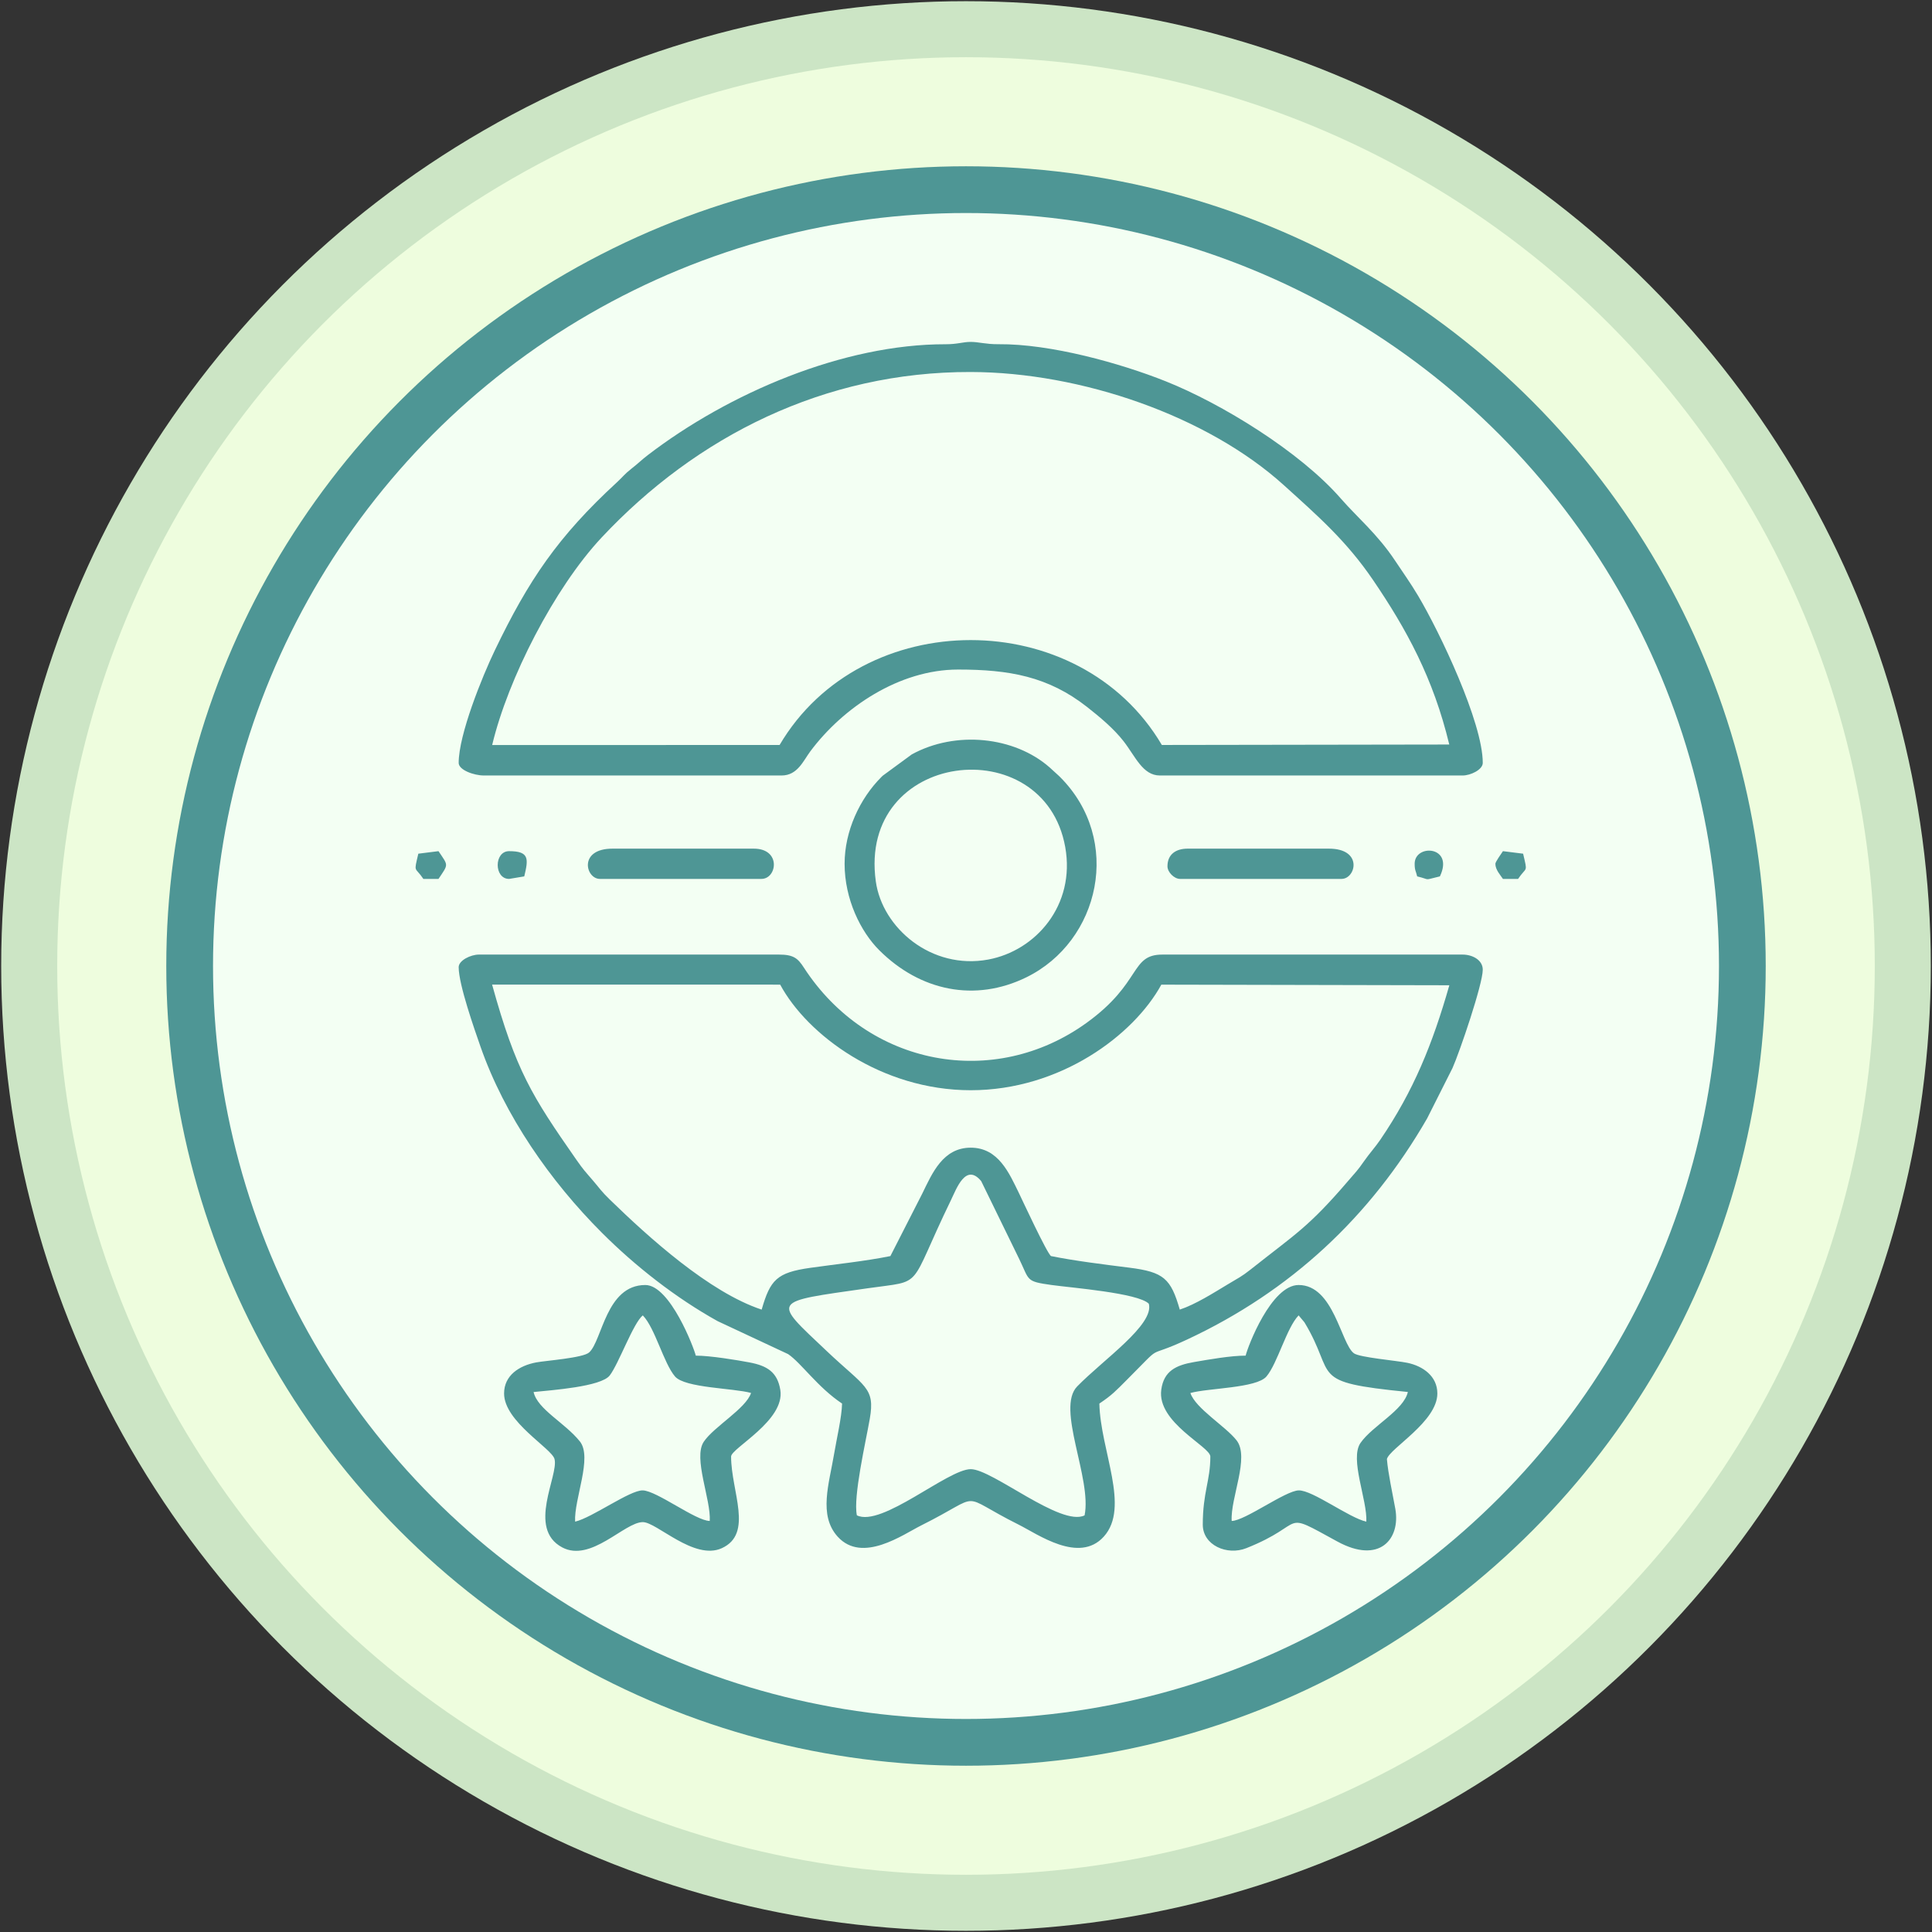 <?xml version="1.0" encoding="UTF-8"?>
<!DOCTYPE svg PUBLIC "-//W3C//DTD SVG 1.1//EN" "http://www.w3.org/Graphics/SVG/1.1/DTD/svg11.dtd">
<!-- Creator: CorelDRAW 2017 -->
<svg xmlns="http://www.w3.org/2000/svg" xml:space="preserve" width="32.808mm" height="32.808mm" version="1.1" style="shape-rendering:geometricPrecision; text-rendering:geometricPrecision; image-rendering:optimizeQuality; fill-rule:evenodd; clip-rule:evenodd"
viewBox="0 0 3280.82 3280.82"
 xmlns:xlink="http://www.w3.org/1999/xlink">
 <rect x="0" y="0" width="3280.82" height="3280.82" fill="#333333" stroke="none"/>
 <defs>
  <style type="text/css">
   <![CDATA[
    .fil2 {fill:#4E9695}
    .fil0 {fill:#CCE5C5}
    .fil1 {fill:#EEFDDE}
    .fil3 {fill:#F3FFF3}
   ]]>
  </style>
 </defs>
 <g id="Capa_x0020_1">
  <circle class="fil0" cx="1640.41" cy="1640.41" r="1638.38"/>
  <circle class="fil1" cx="1640.41" cy="1640.41" r="1543.26"/>
  <circle class="fil2" cx="1640.41" cy="1640.41" r="1358.05"/>
  <circle class="fil3" cx="1640.41" cy="1640.41" r="1278.67"/>
  <path class="fil2" d="M1950.87 2213.93c9.65,35.57 -77.19,94.83 -121.68,140.46 -36.27,37.21 25.32,156.06 12.61,218.95 -40.34,19.81 -156.59,-78.55 -193.36,-78.48 -39.09,0.06 -151.32,99.26 -193.36,78.37 -6.55,-31.57 15.14,-124.85 21.93,-163.8 9.33,-53.56 -8.12,-53.58 -73.35,-115.36 -92.59,-87.69 -95.76,-82.64 69.84,-106.4 98.26,-14.1 66.64,4.2 141.57,-150.13 9.1,-18.74 25.03,-63.38 51.14,-31.85l64.78 132.76c17.52,36.18 10.48,37.48 54.48,43.64 33.59,4.71 147.22,13.54 165.4,31.84zm-657.45 9.98c-88.87,-29.32 -192.21,-122.96 -258.01,-186.99 -14.29,-13.89 -16.91,-18.69 -28.17,-31.83 -13.47,-15.73 -16.15,-18.01 -28.53,-35.76 -75.8,-108.7 -102.47,-150.84 -143.05,-297.37l489.19 0.08c46.14,85.59 171.88,179.33 323.57,179.33 152.24,0 276.89,-93.65 323.7,-179.29l489.07 1.05c-28.49,99.66 -60.5,179.03 -117.22,262.3 -8.67,12.73 -18.94,23.92 -27.6,36.42 -11.05,15.96 -14,18.34 -26.77,33.24 -67.99,79.36 -89.39,90.07 -166.24,150.98 -14.87,11.79 -20.84,14.38 -38.97,25.27 -23.3,14 -54.09,33.7 -80.96,42.57 -15.16,-52.66 -27.15,-63.85 -85.68,-71.22 -42.03,-5.3 -92.25,-11.43 -132.92,-19.68 -6.48,-3.68 -50.87,-99.45 -54.14,-106.14 -16.91,-34.64 -35.14,-77.94 -82.27,-77.94 -47.12,0 -65.36,43.3 -82.26,77.94l-54.15 106.14c-42.94,8.72 -92.08,13.7 -136.52,20.03 -56.31,8.04 -67.51,20.27 -82.07,70.87zm-514.52 -581.48c0,29.65 27.13,106.42 36.9,134.45 41.04,117.84 118.96,229.15 206.19,316.38 56.85,56.86 125.6,110.77 196.69,150.25l119.66 55.96c22.71,15.49 49.7,55.91 91.63,83.99 -0.51,23.07 -9.36,60.46 -13.45,85.06 -8.47,50.92 -27.04,104.41 5.94,140.9 41.78,46.22 111.28,-3.75 141.73,-18.94 110.39,-55.08 58.7,-54.8 165.62,-1.42 32.42,16.19 102.59,66.8 144.58,20.36 45.17,-49.97 -5.74,-146.03 -7.51,-225.96 21.53,-14.43 27.71,-21.28 46.04,-39.63 67.26,-67.3 27.41,-33.89 102.46,-68.86 176.07,-82.04 311.86,-208.69 408.11,-375.75l43.05 -85.45c12.39,-27.83 51.41,-142.52 51.41,-167.05 0,-16.56 -17.58,-25.7 -34.28,-25.7l-509.71 0c-55.07,0 -34.34,47.54 -128.47,115.69 -157.33,113.91 -371.55,74.37 -480.43,-93.62 -10.14,-15.64 -17.35,-22.07 -42.17,-22.07l-509.72 0c-13.71,0 -34.27,9.88 -34.27,21.41zm544.97 -377.33l-488.09 0.07c26.72,-112.49 105.7,-266.78 185.84,-352.37 161.15,-172.08 378.42,-281.6 626.64,-281.09 188.06,0.38 402,74.76 531.74,192.06 58.57,52.96 106.59,94.99 151.61,161.14 56.54,83.07 102.41,166.6 129.46,279.4l-488.09 0.76c-139.87,-237.47 -509.26,-237.49 -649.11,0.03zm-544.97 30.39c0,12.17 26.08,21.41 42.83,21.41l505.44 0c27.15,0 36.78,-24.8 48.91,-41.05 55.45,-74.3 150.72,-138.85 250.92,-138.85 86.48,0 152.9,11.58 219.1,63.61 21.18,16.64 45.03,36.45 61.87,58.07 20.14,25.86 32.47,58.22 61.7,58.22l514 0c13.72,0 34.28,-9.88 34.28,-21.41 0,-68.52 -72.97,-221.95 -109.99,-284.09 -12.88,-21.62 -25.28,-38.82 -39.02,-59.5 -30.02,-45.16 -64.53,-73.72 -91.88,-105.15 -69.28,-79.6 -202.53,-161.4 -297.59,-199.29 -76.68,-30.56 -195.26,-63.73 -284.01,-62.94 -21.48,0.19 -33.25,-3.91 -47.04,-3.91 -13.62,0 -22.05,4 -42.7,3.98 -173.65,-0.31 -368.35,83.02 -505.64,188.25 -10.81,8.28 -15.95,13.84 -28.1,23.3 -11.1,8.62 -14.57,13.89 -24.28,22.83 -100.29,92.24 -150.21,166.41 -207.35,285.25 -21.65,45.05 -61.45,143.38 -61.45,191.27zm1242.55 1070.04c29.9,-8.47 112.27,-8.12 129.19,-28.08 18.68,-22.02 34.31,-82.89 54.62,-103.72l9.84 11.74c56.35,93.04 3.4,101.18 175.65,118.33 -7.02,31.08 -60.06,57.35 -80.33,86.39 -19.01,27.22 11.76,97.44 9.8,133.79 -29.54,-6.55 -91.15,-53.49 -114.77,-53.06 -22.6,0.4 -91.28,51.65 -113.86,51.88 -2.45,-38.71 30.89,-107.86 8.32,-136.83 -18.59,-23.86 -69.85,-54.29 -78.46,-80.44zm93.86 -63.46c-25.27,0 -61.79,6.44 -87.63,10.89 -30.96,5.34 -51.3,15.31 -55.66,46.92 -7.69,55.8 83.32,96.52 83.32,113.53 0,41.17 -12.84,60.87 -12.84,115.65 0,34.95 41.21,52.97 74,39.94 105.87,-42.07 54.7,-65.94 154.4,-11.36 71.7,39.26 107.76,-4.22 98.55,-55.5 -4.83,-26.87 -12.21,-59.66 -14.27,-84.45 4.72,-18.25 85.66,-63.37 85.66,-111.37 0,-29.41 -24.51,-46.51 -50.78,-52.01 -18.43,-3.87 -81.04,-9.06 -90.88,-16.21 -22.11,-16.03 -34.16,-115.96 -93.92,-115.96 -46.47,0 -86.3,104.29 -89.95,119.93zm-1209.21 61.8c30.66,-3.18 114.6,-9.02 129.31,-28.15 15.31,-19.91 40.03,-89.26 56.17,-101.99 20.82,21.35 35.41,81.18 54.66,103.69 16.85,19.69 99.25,19.67 129.16,28.03 -8.69,26.63 -63.53,57.5 -80.39,82.99 -18.25,27.59 12.53,98.28 10.25,134.36 -23.58,-0.07 -90.17,-51.47 -113.84,-51.89 -22.12,-0.4 -85.66,46.3 -114.79,53.07 -2.08,-38.38 29.99,-108.92 8.02,-136.3 -25.47,-31.73 -71.85,-54.34 -78.55,-83.81zm-50.09 2.45c0,48 80.94,93.12 85.66,111.37 7.32,28.23 -47.13,117.79 12.93,149.95 48.87,26.15 105.85,-42.86 136.98,-42.86 23.68,0 87.07,65.59 134.07,44.31 54.36,-24.63 15.86,-96.38 15.86,-155.68 0,-14.12 92.19,-61.17 83.56,-113.28 -5.04,-30.42 -22.73,-40.93 -52.27,-46.52 -20.83,-3.95 -66.53,-11.54 -91.26,-11.54 -3.07,-13.2 -43.87,-119.93 -85.67,-119.93 -66.81,0 -73.09,94.31 -95.39,114.49 -10.47,9.47 -73.8,13.89 -90.11,16.98 -28.64,5.42 -54.36,21.96 -54.36,52.71zm631.25 -869.52c-31.01,-222.36 285.69,-258.92 321.65,-58.42 17.77,99.06 -50.31,176.25 -130.93,191.11 -96.09,17.71 -179.67,-53.43 -190.72,-132.69zm-53 -29.98c0,60.17 27.26,115.29 58.83,146.77 69.68,69.5 162.77,88.58 249.68,46.09 125.19,-61.21 164.23,-233.4 57.32,-340.24 -0.62,-0.62 -1.54,-1.51 -2.17,-2.11l-15.68 -14.31c-59.66,-52.32 -159.34,-62.86 -233.9,-21.94l-49.41 36.25c-0.64,0.6 -1.55,1.49 -2.17,2.11 -36.88,36.85 -62.5,91.97 -62.5,147.38zm-415.49 25.7l274.14 0c26.76,0 34.05,-51.4 -12.85,-51.4l-239.88 0c-58.43,0 -45.86,51.4 -21.41,51.4zm963.76 -21.42c0,9.99 11.42,21.42 21.41,21.42l274.13 0c24.46,0 37.02,-51.4 -21.41,-51.4l-239.87 0c-19.77,0 -34.26,9.48 -34.26,29.98zm-1117.96 21.42l25.7 -4.29c7.06,-29.46 9.04,-42.83 -25.7,-42.83 -25.88,0 -25.88,47.12 0,47.12zm1674.79 -25.7c0,10.11 8.4,19.06 12.85,25.7l25.7 0c14.61,-21.81 16.49,-8.85 8.56,-42.83l-34.26 -4.29c-2.2,3.29 -12.85,18.13 -12.85,21.42zm-1828.99 -17.13c-7.92,33.98 -6.04,21.02 8.56,42.83l25.71 0c17.26,-25.78 16.92,-21.84 0,-47.12l-34.27 4.29zm1691.92 17.13c0,11.57 2.05,11.81 4.29,21.41 24.52,5.88 8.86,6.92 38.55,0 24.87,-51.84 -42.84,-55.8 -42.84,-21.41z"/>
 </g>
</svg>
